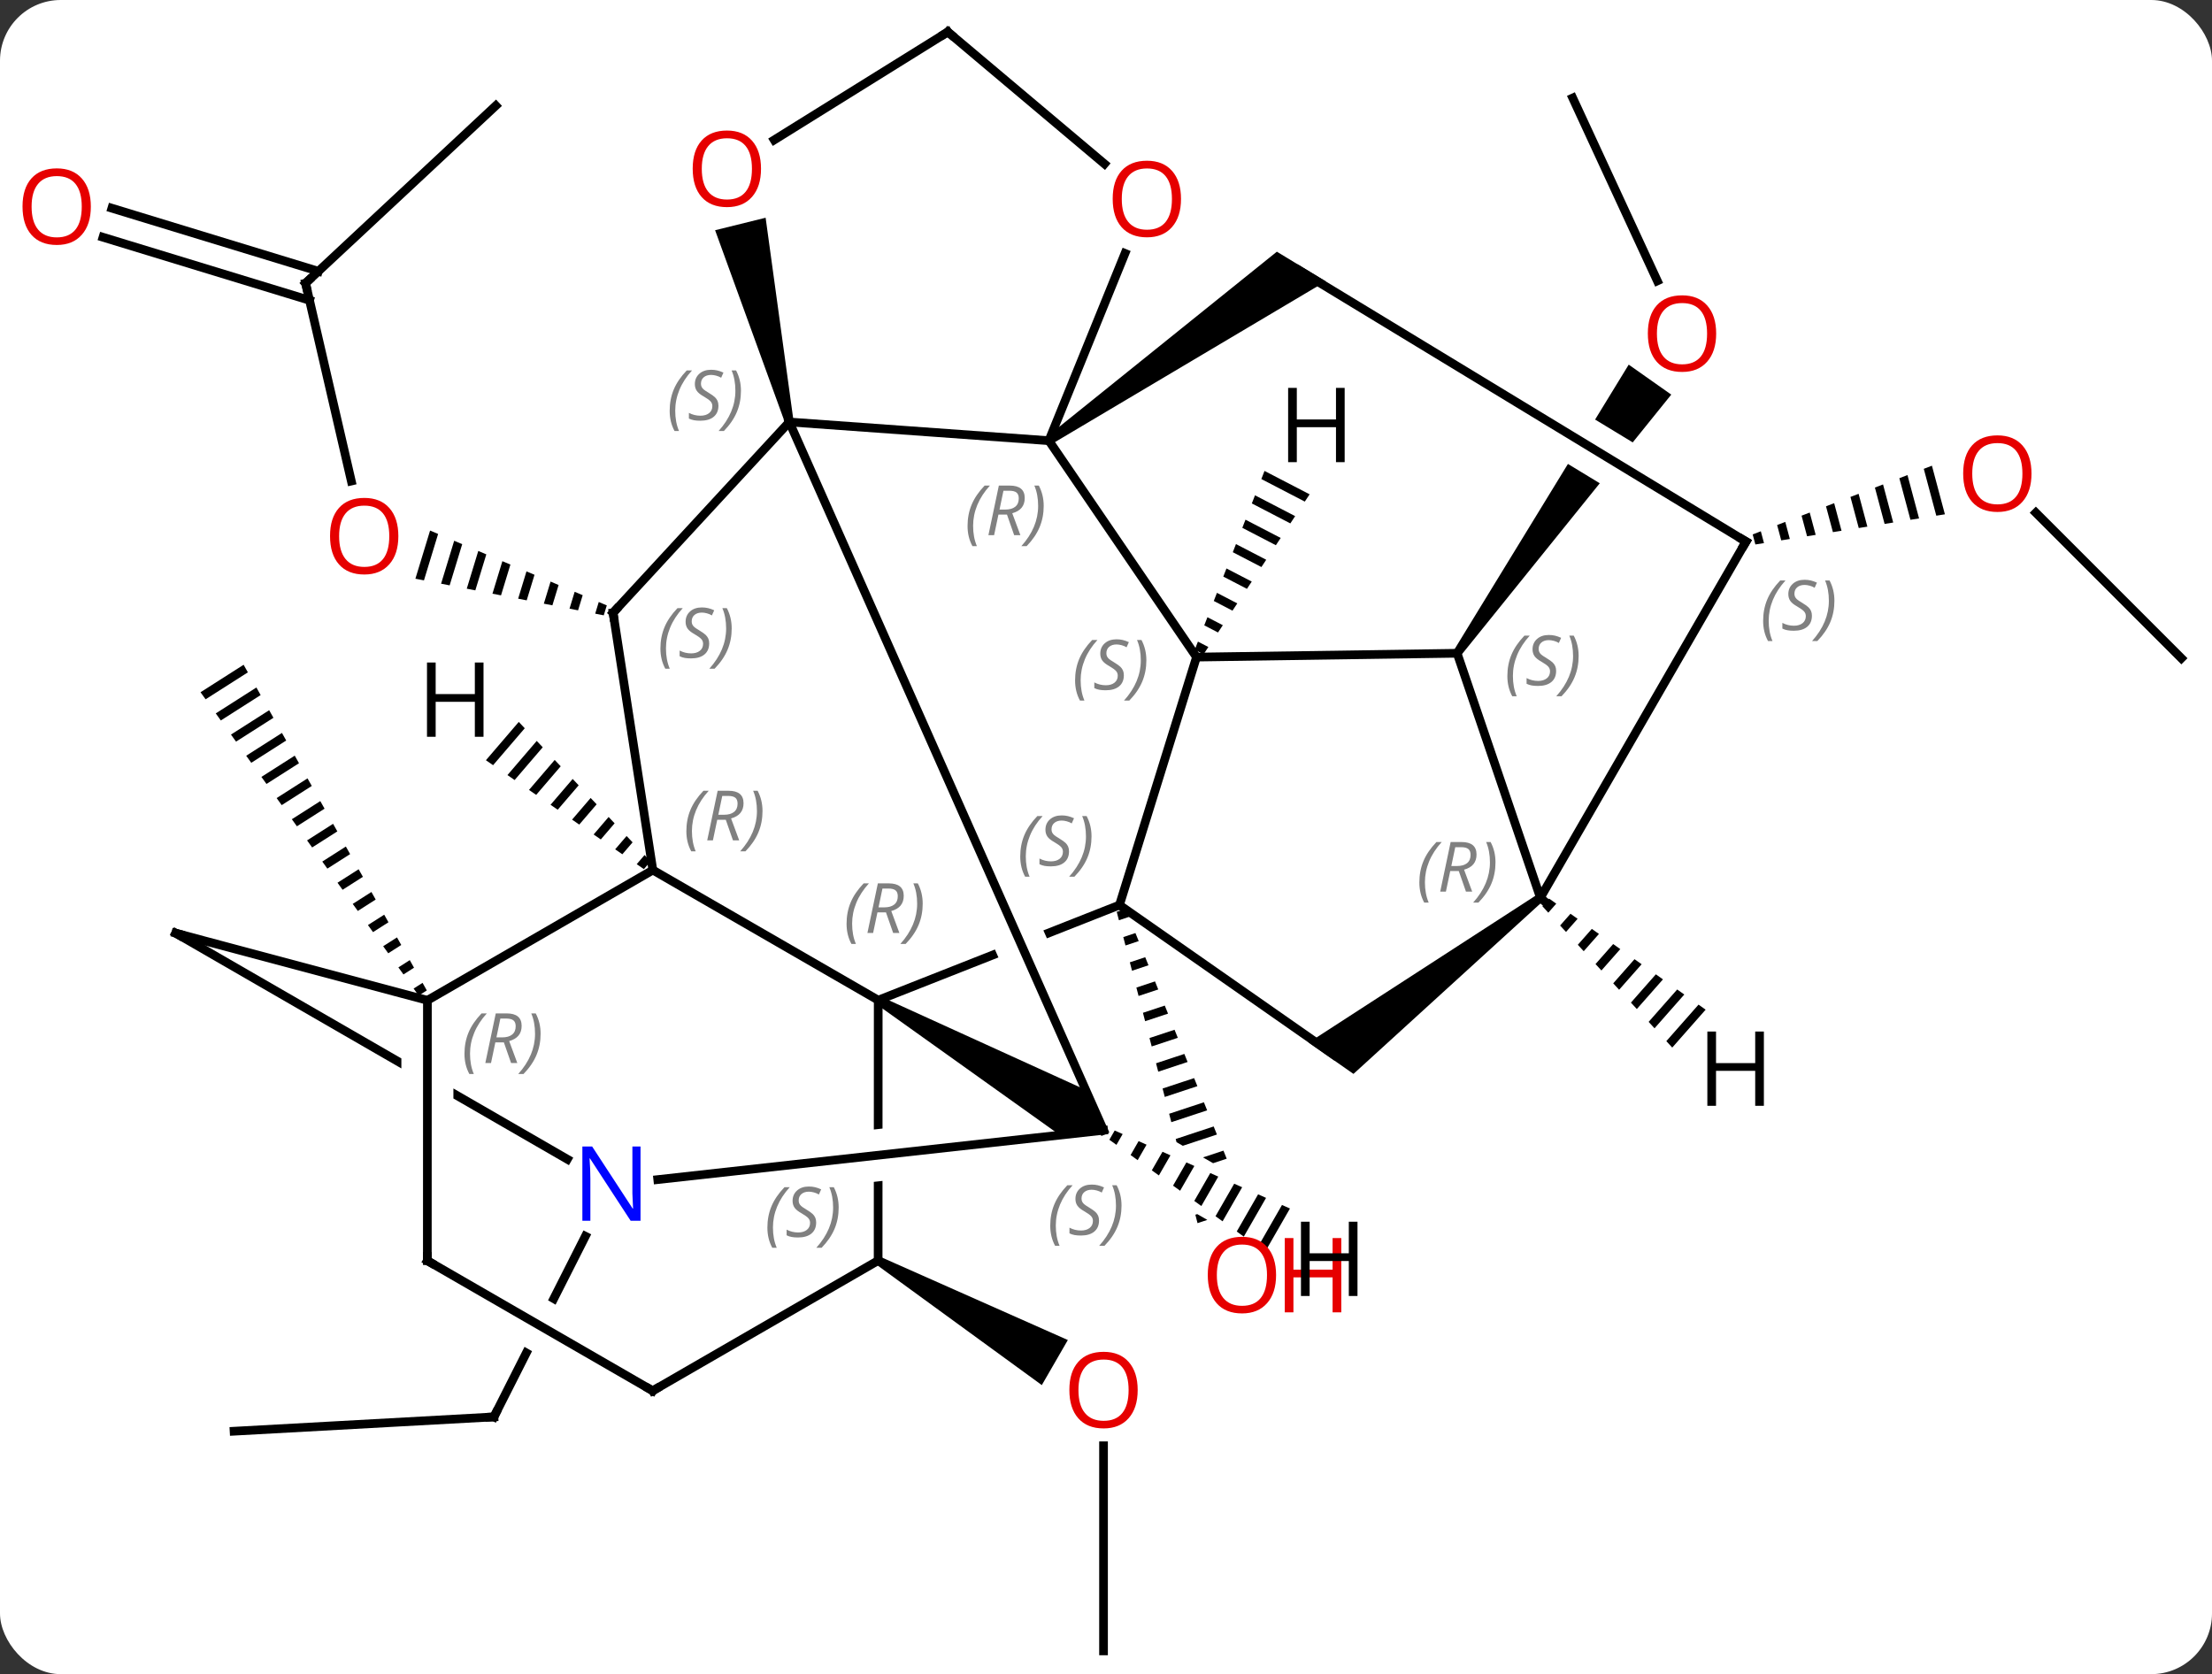<svg width="255" viewBox="0 0 255 193" style="fill-opacity:1; color-rendering:auto; color-interpolation:auto; text-rendering:auto; stroke:black; stroke-linecap:square; stroke-miterlimit:10; shape-rendering:auto; stroke-opacity:1; fill:black; stroke-dasharray:none; font-weight:normal; stroke-width:1; font-family:'Open Sans'; font-style:normal; stroke-linejoin:miter; font-size:12; stroke-dashoffset:0; image-rendering:auto;" height="193" class="cas-substance-image" xmlns:xlink="http://www.w3.org/1999/xlink" xmlns="http://www.w3.org/2000/svg"><rect x="0" y="0" width="255" height="193" fill="#333333" stroke="none"/><svg class="cas-substance-single-component"><rect y="0" x="0" width="255" stroke="none" ry="7" rx="7" height="193" fill="white" class="cas-substance-group"/><svg y="0" x="0" width="255" viewBox="0 0 255 193" style="fill:black;" height="193" class="cas-substance-single-component-image"><svg><g><clipPath id="clipPath_0cc786035ec44920ac1d72420c2583e61" clipPathUnits="userSpaceOnUse"><path d="M17.865 -2.498 L-20.116 10.052 L-3.645 59.9 L23.105 51.06 L23.105 51.06 L-6.522 34.036 L-3.533 28.834 L28.98 47.516 L27.843 49.495 L27.843 49.495 L34.336 47.35 L17.865 -2.498 Z"/></clipPath><clipPath id="clipPath_0cc786035ec44920ac1d72420c2583e62" clipPathUnits="userSpaceOnUse"><path d="M-81.484 43.863 L-49.009 62.613 L-52.01 67.809 L-84.485 49.059 L-81.484 43.863 ZM-74.663 27.199 L-91.598 60.66 L-55.909 78.722 L-38.974 45.261 L-74.663 27.199 Z"/></clipPath><clipPath id="clipPath_0cc786035ec44920ac1d72420c2583e63" clipPathUnits="userSpaceOnUse"><path d="M50.714 -73.06 L39.908 -57.726 L74.178 -36.918 L74.178 -36.918 L83.41 -50.017 L50.714 -73.06 ZM36.444 -52.811 L20.471 -30.146 L53.167 -7.103 L70.714 -32.002 L36.444 -52.811 Z"/></clipPath><clipPath id="clipPath_0cc786035ec44920ac1d72420c2583e64" clipPathUnits="userSpaceOnUse"><path d="M-3.796 -12.643 L-16.635 -7.582 L-16.635 -7.582 L-0.397 29.013 L-0.397 29.013 L10.876 24.569 L-3.796 -12.643 ZM-22.222 -5.379 L-38.584 1.073 L-23.912 38.285 L-5.984 31.216 L-5.984 31.216 L-22.222 -5.379 Z"/></clipPath><clipPath id="clipPath_0cc786035ec44920ac1d72420c2583e65" clipPathUnits="userSpaceOnUse"><path d="M-47.758 14.547 L-47.764 35.369 L-47.764 35.369 L-7.763 30.947 L-7.763 30.947 L-7.758 14.559 L-47.758 14.547 ZM-7.765 36.983 L-47.766 41.406 L-47.766 41.406 L-47.769 52.065 L-7.769 52.077 L-7.765 36.983 Z"/></clipPath><clipPath id="clipPath_0cc786035ec44920ac1d72420c2583e66" clipPathUnits="userSpaceOnUse"><path d="M-82.737 48.685 L-82.737 48.685 L-82.737 48.685 ZM-101.993 -8.618 L-121.991 26.024 L-82.737 48.685 L-82.727 14.57 L-76.727 14.572 L-76.738 52.087 L-76.844 52.087 L-76.844 52.087 L-65.263 58.772 L-45.265 24.13 L-101.993 -8.618 Z"/></clipPath><g transform="translate(129,97)" style="text-rendering:geometricPrecision; color-rendering:optimizeQuality; color-interpolation:linearRGB; stroke-linecap:butt; image-rendering:optimizeQuality;"><path style="stroke:none; clip-path:url(#clipPath_0cc786035ec44920ac1d72420c2583e61);" d="M0.767 7.777 L-0.262 8.117 L-0.262 8.117 L-0.011 9.087 L-0.011 9.087 L1.143 8.706 L1.143 8.706 L0.767 7.777 ZM1.894 10.565 L0.493 11.027 L0.493 11.027 L0.745 11.997 L0.745 11.997 L2.27 11.493 L2.27 11.493 L1.894 10.565 ZM3.022 13.352 L1.248 13.937 L1.248 13.937 L1.5 14.907 L1.5 14.907 L3.397 14.281 L3.397 14.281 L3.022 13.352 ZM4.149 16.139 L2.003 16.848 L2.003 16.848 L2.255 17.817 L2.255 17.817 L4.524 17.068 L4.524 17.068 L4.149 16.139 ZM5.276 18.926 L2.759 19.758 L2.759 19.758 L3.01 20.727 L3.01 20.727 L5.652 19.855 L5.652 19.855 L5.276 18.926 ZM6.403 21.713 L3.514 22.668 L3.514 22.668 L3.766 23.637 L3.766 23.637 L6.779 22.642 L6.779 22.642 L6.403 21.713 ZM7.531 24.5 L4.269 25.578 L4.269 25.578 L4.521 26.548 L4.521 26.548 L7.906 25.429 L7.906 25.429 L7.531 24.5 ZM8.658 27.287 L5.024 28.488 L5.024 28.488 L5.276 29.458 L5.276 29.458 L9.034 28.216 L9.034 28.216 L8.658 27.287 ZM9.785 30.074 L5.78 31.398 L5.78 31.398 L6.031 32.368 L6.031 32.368 L10.161 31.003 L10.161 31.003 L9.785 30.074 ZM10.912 32.861 L6.535 34.308 L6.535 34.308 L6.787 35.278 L6.787 35.278 L11.288 33.791 L11.288 33.791 L10.912 32.861 ZM12.04 35.649 L7.29 37.218 L7.29 37.218 L7.542 38.188 L7.542 38.188 L12.415 36.578 L12.415 36.578 L12.04 35.649 ZM13.167 38.436 L8.045 40.128 L8.045 40.128 L8.297 41.098 L8.297 41.098 L13.543 39.365 L13.543 39.365 L13.167 38.436 ZM14.294 41.223 L8.801 43.038 L8.801 43.038 L9.052 44.008 L9.052 44.008 L14.67 42.152 L14.67 42.152 L14.294 41.223 Z"/><line y2="93.321" y1="69.673" x2="-1.785" x1="-1.785" style="fill:none;"/><path style="stroke:none;" d="M-28.018 48.754 L-27.518 47.888 L-5.899 57.482 L-8.899 62.678 Z"/><line y2="67.995" y1="66.345" x2="-102.015" x1="-72.06" style="fill:none;"/><line y2="45.517" y1="66.345" x2="-61.519" x1="-72.06" style="fill:none; clip-path:url(#clipPath_0cc786035ec44920ac1d72420c2583e62);"/><line y2="-64.35" y1="-41.546" x2="-93.774" x1="-88.501" style="fill:none;"/><path style="stroke:none;" d="M-79.42 -35.836 L-81.113 -30.285 L-80.126 -30.093 L-80.126 -30.093 L-78.494 -35.444 L-79.42 -35.836 ZM-76.642 -34.66 L-78.152 -29.709 L-78.152 -29.709 L-77.165 -29.518 L-77.165 -29.518 L-75.716 -34.267 L-76.642 -34.66 ZM-73.864 -33.483 L-75.191 -29.134 L-75.191 -29.134 L-74.204 -28.942 L-74.204 -28.942 L-72.938 -33.091 L-72.938 -33.091 L-73.864 -33.483 ZM-71.086 -32.306 L-72.229 -28.558 L-71.242 -28.366 L-71.242 -28.366 L-70.16 -31.914 L-71.086 -32.306 ZM-68.308 -31.13 L-69.268 -27.982 L-68.281 -27.791 L-67.382 -30.738 L-67.382 -30.738 L-68.308 -31.13 ZM-65.53 -29.953 L-66.307 -27.407 L-65.32 -27.215 L-64.604 -29.561 L-65.53 -29.953 ZM-62.752 -28.777 L-63.346 -26.831 L-62.359 -26.639 L-62.359 -26.639 L-61.827 -28.385 L-61.827 -28.385 L-62.752 -28.777 ZM-59.975 -27.601 L-60.385 -26.255 L-59.398 -26.063 L-59.398 -26.063 L-59.049 -27.208 L-59.049 -27.208 L-59.975 -27.601 Z"/><line y2="-84.819" y1="-64.35" x2="-71.841" x1="-93.774" style="fill:none;"/><line y2="-72.998" y1="-65.729" x2="-116.105" x1="-92.297" style="fill:none;"/><line y2="-69.65" y1="-62.381" x2="-117.127" x1="-93.319" style="fill:none;"/><path style="stroke:none;" d="M-100.916 -20.363 L-105.883 -17.196 L-105.883 -17.196 L-105.298 -16.383 L-100.425 -19.49 L-100.916 -20.363 ZM-99.443 -17.744 L-104.128 -14.756 L-103.543 -13.943 L-98.952 -16.87 L-99.443 -17.744 ZM-97.97 -15.124 L-102.374 -12.316 L-101.789 -11.503 L-101.789 -11.503 L-97.478 -14.251 L-97.97 -15.124 ZM-96.496 -12.505 L-100.619 -9.876 L-100.034 -9.063 L-96.005 -11.632 L-96.496 -12.505 ZM-95.023 -9.886 L-98.865 -7.436 L-98.28 -6.623 L-94.532 -9.013 L-95.023 -9.886 ZM-93.549 -7.267 L-97.11 -4.996 L-96.525 -4.183 L-93.058 -6.394 L-93.549 -7.267 ZM-92.076 -4.647 L-95.356 -2.556 L-94.771 -1.743 L-94.771 -1.743 L-91.585 -3.774 L-92.076 -4.647 ZM-90.602 -2.028 L-93.601 -0.116 L-93.016 0.697 L-90.111 -1.155 L-90.602 -2.028 ZM-89.129 0.591 L-91.846 2.324 L-91.262 3.137 L-88.638 1.464 L-89.129 0.591 ZM-87.656 3.21 L-90.092 4.764 L-90.092 4.764 L-89.507 5.577 L-87.164 4.083 L-87.656 3.21 ZM-86.182 5.83 L-88.337 7.204 L-88.337 7.204 L-87.752 8.017 L-87.752 8.017 L-85.691 6.703 L-86.182 5.83 ZM-84.709 8.449 L-86.583 9.644 L-85.998 10.457 L-84.218 9.322 L-84.709 8.449 ZM-83.235 11.068 L-84.828 12.084 L-84.243 12.897 L-82.744 11.941 L-83.235 11.068 ZM-81.762 13.687 L-83.074 14.524 L-82.489 15.337 L-81.271 14.56 L-81.762 13.687 ZM-80.288 16.306 L-81.319 16.964 L-80.734 17.777 L-79.797 17.18 L-80.288 16.306 Z"/><line y2="-85.701" y1="-64.621" x2="52.305" x1="62.058" style="fill:none;"/><path style="clip-path:url(#clipPath_0cc786035ec44920ac1d72420c2583e63); stroke:none;" d="M39.388 -21.402 L38.57 -21.978 L58.759 -54.964 L63.663 -51.508 Z"/><line y2="-21.117" y1="-37.889" x2="122.466" x1="105.694" style="fill:none;"/><path style="stroke:none;" d="M93.713 -43.312 L92.774 -42.952 L92.774 -42.952 L94.216 -37.55 L94.216 -37.55 L95.209 -37.708 L95.209 -37.708 L93.713 -43.312 ZM90.896 -42.232 L89.957 -41.872 L89.957 -41.872 L91.237 -37.076 L91.237 -37.076 L92.23 -37.234 L90.896 -42.232 ZM88.078 -41.152 L87.139 -40.792 L87.139 -40.792 L88.257 -36.602 L88.257 -36.602 L89.25 -36.76 L89.25 -36.76 L88.078 -41.152 ZM85.26 -40.072 L84.321 -39.712 L85.278 -36.128 L86.271 -36.286 L85.26 -40.072 ZM82.443 -38.992 L81.503 -38.632 L82.298 -35.654 L82.298 -35.654 L83.291 -35.812 L83.291 -35.812 L82.443 -38.992 ZM79.625 -37.912 L78.686 -37.552 L79.319 -35.18 L79.319 -35.18 L80.312 -35.338 L80.312 -35.338 L79.625 -37.912 ZM76.807 -36.832 L75.868 -36.472 L76.339 -34.706 L76.339 -34.706 L77.333 -34.864 L76.807 -36.832 ZM73.99 -35.752 L73.05 -35.392 L73.36 -34.232 L74.353 -34.39 L74.353 -34.39 L73.99 -35.752 Z"/><path style="stroke:none;" d="M-28.009 18.736 L-27.509 17.87 L-3.842 28.646 L-1.776 33.303 L-6.812 33.86 Z"/><line y2="7.338" y1="18.303" x2="0.051" x1="-27.759" style="fill:none; clip-path:url(#clipPath_0cc786035ec44920ac1d72420c2583e64);"/><line y2="3.303" y1="18.303" x2="-53.739" x1="-27.759" style="fill:none;"/><line y2="48.321" y1="18.303" x2="-27.768" x1="-27.759" style="fill:none; clip-path:url(#clipPath_0cc786035ec44920ac1d72420c2583e65);"/><line y2="-48.351" y1="33.303" x2="-38.007" x1="-1.776" style="fill:none;"/><line y2="38.986" y1="33.303" x2="-53.173" x1="-1.776" style="fill:none;"/><line y2="-21.249" y1="7.338" x2="8.934" x1="0.051" style="fill:none;"/><line y2="24.588" y1="7.338" x2="24.732" x1="0.051" style="fill:none;"/><line y2="-26.361" y1="3.303" x2="-58.323" x1="-53.739" style="fill:none;"/><line y2="18.321" y1="3.303" x2="-79.728" x1="-53.739" style="fill:none;"/><line y2="63.336" y1="48.321" x2="-53.757" x1="-27.768" style="fill:none;"/><line y2="-26.361" y1="-48.351" x2="-58.323" x1="-38.007" style="fill:none;"/><line y2="-46.197" y1="-48.351" x2="-8.085" x1="-38.007" style="fill:none;"/><path style="stroke:none;" d="M-37.522 -48.471 L-38.492 -48.231 L-46.563 -70.459 L-40.739 -71.899 Z"/><line y2="10.578" y1="36.641" x2="-108.744" x1="-63.596" style="fill:none; clip-path:url(#clipPath_0cc786035ec44920ac1d72420c2583e66);"/><line y2="-46.197" y1="-21.249" x2="-8.085" x1="8.934" style="fill:none;"/><line y2="-21.69" y1="-21.249" x2="38.979" x1="8.934" style="fill:none;"/><path style="stroke:none;" d="M48.274 6.088 L48.878 6.884 L27.029 26.803 L21.862 23.192 Z"/><line y2="10.578" y1="18.321" x2="-108.744" x1="-79.728" style="fill:none;"/><line y2="48.336" y1="18.321" x2="-79.737" x1="-79.728" style="fill:none;"/><line y2="48.336" y1="63.336" x2="-79.737" x1="-53.757" style="fill:none;"/><path style="stroke:none;" d="M-7.803 -45.784 L-8.367 -46.61 L18.196 -67.985 L23.831 -64.564 Z"/><line y2="-67.788" y1="-46.197" x2="0.689" x1="-8.085" style="fill:none;"/><line y2="-93.321" y1="-80.866" x2="-19.734" x1="-39.752" style="fill:none;"/><line y2="6.486" y1="-21.69" x2="48.576" x1="38.979" style="fill:none;"/><line y2="-34.563" y1="6.486" x2="72.276" x1="48.576" style="fill:none;"/><line y2="-34.563" y1="-65.847" x2="72.276" x1="20.754" style="fill:none;"/><line y2="-93.321" y1="-78.108" x2="-19.734" x1="-1.676" style="fill:none;"/><path style="stroke:none;" d="M-0.498 33.328 L-1.111 34.395 L-1.111 34.395 L-0.295 34.983 L-0.295 34.983 L0.421 33.736 L0.421 33.736 L-0.498 33.328 ZM2.257 34.554 L1.336 36.158 L1.336 36.158 L2.151 36.746 L2.151 36.746 L3.176 34.963 L3.176 34.963 L2.257 34.554 ZM5.013 35.78 L3.783 37.921 L3.783 37.921 L4.598 38.508 L4.598 38.508 L5.931 36.189 L5.931 36.189 L5.013 35.78 ZM7.768 37.007 L6.23 39.684 L7.045 40.271 L8.687 37.416 L8.687 37.416 L7.768 37.007 ZM10.523 38.233 L8.677 41.447 L9.492 42.034 L11.442 38.642 L11.442 38.642 L10.523 38.233 ZM13.279 39.46 L11.124 43.21 L11.124 43.21 L11.94 43.797 L11.94 43.797 L14.197 39.868 L14.197 39.868 L13.279 39.46 ZM16.034 40.686 L13.571 44.973 L13.571 44.973 L14.386 45.56 L14.386 45.56 L16.952 41.095 L16.034 40.686 ZM18.789 41.913 L16.018 46.736 L16.018 46.736 L16.833 47.323 L16.833 47.323 L19.708 42.321 L18.789 41.913 Z"/><path style="stroke:none;" d="M-69.197 -13.775 L-72.984 -9.358 L-72.156 -8.787 L-68.506 -13.045 L-69.197 -13.775 ZM-67.125 -11.584 L-70.501 -7.646 L-69.673 -7.075 L-69.673 -7.075 L-66.434 -10.853 L-66.434 -10.853 L-67.125 -11.584 ZM-65.053 -9.392 L-68.017 -5.934 L-67.189 -5.364 L-64.362 -8.661 L-65.053 -9.392 ZM-62.981 -7.199 L-65.534 -4.222 L-64.706 -3.652 L-62.291 -6.469 L-62.981 -7.199 ZM-60.91 -5.008 L-63.05 -2.511 L-62.222 -1.94 L-62.222 -1.94 L-60.219 -4.277 L-60.91 -5.008 ZM-58.838 -2.816 L-60.566 -0.799 L-59.739 -0.228 L-58.147 -2.085 L-58.838 -2.816 ZM-56.766 -0.624 L-58.083 0.913 L-57.255 1.483 L-56.075 0.107 L-56.075 0.107 L-56.766 -0.624 ZM-54.694 1.569 L-55.599 2.624 L-54.772 3.195 L-54.004 2.299 L-54.694 1.569 Z"/><path style="stroke:none;" d="M16.773 -42.711 L16.408 -41.774 L16.408 -41.774 L21.418 -39.175 L21.418 -39.175 L21.974 -40.013 L16.773 -42.711 ZM15.677 -39.9 L15.311 -38.963 L15.311 -38.963 L19.75 -36.66 L20.306 -37.498 L20.306 -37.498 L15.677 -39.9 ZM14.58 -37.089 L14.214 -36.152 L18.083 -34.145 L18.083 -34.145 L18.639 -34.983 L18.639 -34.983 L14.58 -37.089 ZM13.483 -34.278 L13.118 -33.341 L13.118 -33.341 L16.415 -31.63 L16.415 -31.63 L16.971 -32.469 L16.971 -32.469 L13.483 -34.278 ZM12.387 -31.467 L12.021 -30.53 L12.021 -30.53 L14.747 -29.116 L14.747 -29.116 L15.303 -29.954 L15.303 -29.954 L12.387 -31.467 ZM11.29 -28.656 L10.925 -27.719 L10.925 -27.719 L13.08 -26.601 L13.08 -26.601 L13.636 -27.439 L13.636 -27.439 L11.29 -28.656 ZM10.193 -25.845 L9.828 -24.908 L11.412 -24.086 L11.412 -24.086 L11.968 -24.924 L11.968 -24.924 L10.193 -25.845 ZM9.097 -23.034 L8.731 -22.097 L8.731 -22.097 L9.744 -21.571 L9.744 -21.571 L10.3 -22.41 L10.3 -22.41 L9.097 -23.034 Z"/><path style="stroke:none;" d="M49.587 6.594 L48.81 7.475 L49.49 8.216 L50.407 7.176 L49.587 6.594 ZM52.047 8.34 L50.85 9.697 L51.531 10.437 L51.531 10.437 L52.867 8.922 L52.047 8.34 ZM54.507 10.086 L52.891 11.918 L53.572 12.659 L55.327 10.668 L54.507 10.086 ZM56.967 11.832 L54.932 14.14 L55.612 14.881 L57.787 12.414 L56.967 11.832 ZM59.427 13.578 L56.973 16.362 L57.653 17.102 L57.653 17.102 L60.247 14.159 L59.427 13.578 ZM61.887 15.323 L59.014 18.583 L59.014 18.583 L59.694 19.324 L59.694 19.324 L62.707 15.905 L61.887 15.323 ZM64.347 17.07 L61.055 20.805 L61.055 20.805 L61.735 21.545 L65.167 17.651 L65.167 17.651 L64.347 17.07 ZM66.807 18.816 L63.095 23.026 L63.776 23.767 L67.627 19.398 L66.807 18.816 Z"/></g><g transform="translate(129,97)" style="fill:rgb(230,0,0); text-rendering:geometricPrecision; color-rendering:optimizeQuality; image-rendering:optimizeQuality; font-family:'Open Sans'; stroke:rgb(230,0,0); color-interpolation:linearRGB;"><path style="stroke:none;" d="M18.107 49.994 Q18.107 52.056 17.067 53.236 Q16.028 54.416 14.185 54.416 Q12.294 54.416 11.263 53.252 Q10.232 52.087 10.232 49.978 Q10.232 47.884 11.263 46.736 Q12.294 45.587 14.185 45.587 Q16.044 45.587 17.075 46.759 Q18.107 47.931 18.107 49.994 ZM11.278 49.994 Q11.278 51.728 12.021 52.634 Q12.763 53.541 14.185 53.541 Q15.607 53.541 16.333 52.642 Q17.06 51.744 17.06 49.994 Q17.06 48.259 16.333 47.369 Q15.607 46.478 14.185 46.478 Q12.763 46.478 12.021 47.377 Q11.278 48.275 11.278 49.994 Z"/><path style="stroke:none;" d="M25.622 54.291 L24.622 54.291 L24.622 50.259 L20.107 50.259 L20.107 54.291 L19.107 54.291 L19.107 45.728 L20.107 45.728 L20.107 49.369 L24.622 49.369 L24.622 45.728 L25.622 45.728 L25.622 54.291 Z"/><path style="stroke:none;" d="M2.152 63.251 Q2.152 65.313 1.113 66.493 Q0.074 67.673 -1.769 67.673 Q-3.66 67.673 -4.691 66.508 Q-5.723 65.344 -5.723 63.235 Q-5.723 61.141 -4.691 59.993 Q-3.66 58.844 -1.769 58.844 Q0.09 58.844 1.121 60.016 Q2.152 61.188 2.152 63.251 ZM-4.676 63.251 Q-4.676 64.985 -3.933 65.891 Q-3.191 66.798 -1.769 66.798 Q-0.347 66.798 0.379 65.899 Q1.106 65.001 1.106 63.251 Q1.106 61.516 0.379 60.626 Q-0.347 59.735 -1.769 59.735 Q-3.191 59.735 -3.933 60.633 Q-4.676 61.532 -4.676 63.251 Z"/></g><g transform="translate(129,97)" style="stroke-linecap:butt; text-rendering:geometricPrecision; color-rendering:optimizeQuality; image-rendering:optimizeQuality; font-family:'Open Sans'; color-interpolation:linearRGB; stroke-miterlimit:5;"><path style="fill:none;" d="M-72.559 66.373 L-72.06 66.345 L-71.834 65.899"/><path style="fill:rgb(230,0,0); stroke:none;" d="M-83.078 -35.191 Q-83.078 -33.129 -84.117 -31.949 Q-85.156 -30.769 -86.999 -30.769 Q-88.89 -30.769 -89.921 -31.933 Q-90.953 -33.098 -90.953 -35.207 Q-90.953 -37.301 -89.921 -38.449 Q-88.89 -39.598 -86.999 -39.598 Q-85.14 -39.598 -84.109 -38.426 Q-83.078 -37.254 -83.078 -35.191 ZM-89.906 -35.191 Q-89.906 -33.457 -89.163 -32.551 Q-88.421 -31.644 -86.999 -31.644 Q-85.578 -31.644 -84.851 -32.543 Q-84.124 -33.441 -84.124 -35.191 Q-84.124 -36.926 -84.851 -37.816 Q-85.578 -38.707 -86.999 -38.707 Q-88.421 -38.707 -89.163 -37.809 Q-89.906 -36.91 -89.906 -35.191 Z"/><path style="fill:none;" d="M-93.661 -63.863 L-93.774 -64.35 L-93.409 -64.691"/><path style="fill:rgb(230,0,0); stroke:none;" d="M-118.528 -73.18 Q-118.528 -71.118 -119.568 -69.938 Q-120.607 -68.758 -122.45 -68.758 Q-124.341 -68.758 -125.372 -69.922 Q-126.403 -71.087 -126.403 -73.196 Q-126.403 -75.29 -125.372 -76.438 Q-124.341 -77.587 -122.45 -77.587 Q-120.591 -77.587 -119.56 -76.415 Q-118.528 -75.243 -118.528 -73.18 ZM-125.357 -73.18 Q-125.357 -71.446 -124.614 -70.54 Q-123.872 -69.633 -122.45 -69.633 Q-121.028 -69.633 -120.302 -70.532 Q-119.575 -71.43 -119.575 -73.18 Q-119.575 -74.915 -120.302 -75.805 Q-121.028 -76.696 -122.45 -76.696 Q-123.872 -76.696 -124.614 -75.797 Q-125.357 -74.899 -125.357 -73.18 Z"/><path style="fill:rgb(230,0,0); stroke:none;" d="M68.84 -58.543 Q68.84 -56.481 67.8 -55.301 Q66.761 -54.121 64.918 -54.121 Q63.027 -54.121 61.996 -55.285 Q60.965 -56.45 60.965 -58.559 Q60.965 -60.653 61.996 -61.801 Q63.027 -62.95 64.918 -62.95 Q66.777 -62.95 67.808 -61.778 Q68.84 -60.606 68.84 -58.543 ZM62.011 -58.543 Q62.011 -56.809 62.754 -55.903 Q63.496 -54.996 64.918 -54.996 Q66.34 -54.996 67.066 -55.895 Q67.793 -56.793 67.793 -58.543 Q67.793 -60.278 67.066 -61.168 Q66.34 -62.059 64.918 -62.059 Q63.496 -62.059 62.754 -61.16 Q62.011 -60.262 62.011 -58.543 Z"/><path style="fill:rgb(230,0,0); stroke:none;" d="M105.191 -42.4 Q105.191 -40.338 104.151 -39.158 Q103.112 -37.978 101.269 -37.978 Q99.378 -37.978 98.347 -39.142 Q97.316 -40.307 97.316 -42.416 Q97.316 -44.51 98.347 -45.658 Q99.378 -46.807 101.269 -46.807 Q103.128 -46.807 104.159 -45.635 Q105.191 -44.463 105.191 -42.4 ZM98.362 -42.4 Q98.362 -40.666 99.105 -39.76 Q99.847 -38.853 101.269 -38.853 Q102.691 -38.853 103.417 -39.752 Q104.144 -40.65 104.144 -42.4 Q104.144 -44.135 103.417 -45.025 Q102.691 -45.916 101.269 -45.916 Q99.847 -45.916 99.105 -45.017 Q98.362 -44.119 98.362 -42.4 Z"/></g><g transform="translate(129,97)" style="stroke-linecap:butt; font-size:8.4px; fill:gray; text-rendering:geometricPrecision; image-rendering:optimizeQuality; color-rendering:optimizeQuality; font-family:'Open Sans'; font-style:italic; stroke:gray; color-interpolation:linearRGB; stroke-miterlimit:5;"><path style="stroke:none;" d="M-31.408 9.494 Q-31.408 8.166 -30.939 7.041 Q-30.471 5.916 -29.439 4.838 L-28.83 4.838 Q-29.799 5.901 -30.283 7.073 Q-30.767 8.244 -30.767 9.479 Q-30.767 10.807 -30.33 11.823 L-30.846 11.823 Q-31.408 10.791 -31.408 9.494 ZM-27.848 8.182 L-28.348 10.557 L-29.004 10.557 L-27.801 4.838 L-26.551 4.838 Q-24.817 4.838 -24.817 6.276 Q-24.817 7.635 -26.254 8.026 L-25.317 10.557 L-26.035 10.557 L-26.864 8.182 L-27.848 8.182 ZM-27.27 5.432 Q-27.66 7.354 -27.723 7.604 L-27.067 7.604 Q-26.317 7.604 -25.91 7.276 Q-25.504 6.948 -25.504 6.323 Q-25.504 5.854 -25.762 5.643 Q-26.02 5.432 -26.614 5.432 L-27.27 5.432 ZM-22.631 7.182 Q-22.631 8.51 -23.107 9.643 Q-23.584 10.776 -24.6 11.823 L-25.209 11.823 Q-23.271 9.666 -23.271 7.182 Q-23.271 5.854 -23.709 4.838 L-23.193 4.838 Q-22.631 5.901 -22.631 7.182 Z"/><path style="stroke:none;" d="M-7.927 44.295 Q-7.927 42.967 -7.458 41.842 Q-6.99 40.717 -5.958 39.639 L-5.349 39.639 Q-6.318 40.702 -6.802 41.873 Q-7.287 43.045 -7.287 44.28 Q-7.287 45.608 -6.849 46.623 L-7.365 46.623 Q-7.927 45.592 -7.927 44.295 ZM-2.305 43.702 Q-2.305 44.53 -2.852 44.983 Q-3.398 45.436 -4.398 45.436 Q-4.805 45.436 -5.117 45.381 Q-5.43 45.327 -5.711 45.186 L-5.711 44.53 Q-5.086 44.858 -4.383 44.858 Q-3.758 44.858 -3.383 44.561 Q-3.008 44.264 -3.008 43.748 Q-3.008 43.436 -3.211 43.209 Q-3.414 42.983 -3.977 42.655 Q-4.57 42.327 -4.797 41.998 Q-5.023 41.67 -5.023 41.217 Q-5.023 40.483 -4.508 40.022 Q-3.992 39.561 -3.148 39.561 Q-2.773 39.561 -2.438 39.639 Q-2.102 39.717 -1.726 39.889 L-1.992 40.483 Q-2.242 40.327 -2.562 40.241 Q-2.883 40.155 -3.148 40.155 Q-3.68 40.155 -4 40.428 Q-4.32 40.702 -4.32 41.17 Q-4.32 41.373 -4.25 41.522 Q-4.18 41.67 -4.039 41.803 Q-3.898 41.936 -3.477 42.186 Q-2.914 42.53 -2.711 42.725 Q-2.508 42.92 -2.406 43.155 Q-2.305 43.389 -2.305 43.702 ZM0.29 41.983 Q0.29 43.311 -0.187 44.444 Q-0.663 45.577 -1.679 46.623 L-2.288 46.623 Q-0.351 44.467 -0.351 41.983 Q-0.351 40.655 -0.788 39.639 L-0.273 39.639 Q0.29 40.702 0.29 41.983 Z"/><path style="stroke:none;" d="M-11.386 1.738 Q-11.386 0.409 -10.918 -0.716 Q-10.449 -1.841 -9.418 -2.919 L-8.808 -2.919 Q-9.777 -1.856 -10.261 -0.684 Q-10.746 0.487 -10.746 1.722 Q-10.746 3.05 -10.308 4.066 L-10.824 4.066 Q-11.386 3.034 -11.386 1.738 ZM-5.764 1.144 Q-5.764 1.972 -6.311 2.425 Q-6.857 2.878 -7.857 2.878 Q-8.264 2.878 -8.576 2.824 Q-8.889 2.769 -9.17 2.628 L-9.17 1.972 Q-8.545 2.3 -7.842 2.3 Q-7.217 2.3 -6.842 2.003 Q-6.467 1.706 -6.467 1.191 Q-6.467 0.878 -6.67 0.652 Q-6.873 0.425 -7.436 0.097 Q-8.029 -0.231 -8.256 -0.559 Q-8.482 -0.887 -8.482 -1.341 Q-8.482 -2.075 -7.967 -2.536 Q-7.451 -2.997 -6.607 -2.997 Q-6.232 -2.997 -5.897 -2.919 Q-5.561 -2.841 -5.186 -2.669 L-5.451 -2.075 Q-5.701 -2.231 -6.022 -2.317 Q-6.342 -2.403 -6.607 -2.403 Q-7.139 -2.403 -7.459 -2.13 Q-7.779 -1.856 -7.779 -1.387 Q-7.779 -1.184 -7.709 -1.036 Q-7.639 -0.887 -7.498 -0.755 Q-7.357 -0.622 -6.936 -0.372 Q-6.373 -0.028 -6.17 0.167 Q-5.967 0.362 -5.865 0.597 Q-5.764 0.831 -5.764 1.144 ZM-3.169 -0.575 Q-3.169 0.753 -3.646 1.886 Q-4.122 3.019 -5.138 4.066 L-5.747 4.066 Q-3.81 1.909 -3.81 -0.575 Q-3.81 -1.903 -4.247 -2.919 L-3.732 -2.919 Q-3.169 -1.856 -3.169 -0.575 Z"/><path style="stroke:none;" d="M-49.876 -1.181 Q-49.876 -2.51 -49.407 -3.635 Q-48.938 -4.76 -47.907 -5.838 L-47.298 -5.838 Q-48.266 -4.775 -48.751 -3.603 Q-49.235 -2.431 -49.235 -1.197 Q-49.235 0.131 -48.798 1.147 L-49.313 1.147 Q-49.876 0.115 -49.876 -1.181 ZM-46.316 -2.494 L-46.816 -0.119 L-47.472 -0.119 L-46.269 -5.838 L-45.019 -5.838 Q-43.284 -5.838 -43.284 -4.4 Q-43.284 -3.041 -44.722 -2.65 L-43.784 -0.119 L-44.503 -0.119 L-45.331 -2.494 L-46.316 -2.494 ZM-45.737 -5.244 Q-46.128 -3.322 -46.191 -3.072 L-45.534 -3.072 Q-44.784 -3.072 -44.378 -3.4 Q-43.972 -3.728 -43.972 -4.353 Q-43.972 -4.822 -44.23 -5.033 Q-44.487 -5.244 -45.081 -5.244 L-45.737 -5.244 ZM-41.098 -3.494 Q-41.098 -2.166 -41.575 -1.033 Q-42.052 0.1 -43.067 1.147 L-43.677 1.147 Q-41.739 -1.01 -41.739 -3.494 Q-41.739 -4.822 -42.177 -5.838 L-41.661 -5.838 Q-41.098 -4.775 -41.098 -3.494 Z"/><path style="stroke:none;" d="M-40.535 44.52 Q-40.535 43.192 -40.066 42.067 Q-39.597 40.942 -38.566 39.864 L-37.956 39.864 Q-38.925 40.927 -39.41 42.099 Q-39.894 43.27 -39.894 44.505 Q-39.894 45.833 -39.456 46.849 L-39.972 46.849 Q-40.535 45.817 -40.535 44.52 ZM-34.912 43.927 Q-34.912 44.755 -35.459 45.208 Q-36.006 45.661 -37.006 45.661 Q-37.412 45.661 -37.725 45.606 Q-38.037 45.552 -38.318 45.411 L-38.318 44.755 Q-37.693 45.083 -36.99 45.083 Q-36.365 45.083 -35.99 44.786 Q-35.615 44.489 -35.615 43.974 Q-35.615 43.661 -35.818 43.434 Q-36.021 43.208 -36.584 42.88 Q-37.178 42.552 -37.404 42.224 Q-37.631 41.895 -37.631 41.442 Q-37.631 40.708 -37.115 40.247 Q-36.6 39.786 -35.756 39.786 Q-35.381 39.786 -35.045 39.864 Q-34.709 39.942 -34.334 40.114 L-34.6 40.708 Q-34.85 40.552 -35.17 40.466 Q-35.49 40.38 -35.756 40.38 Q-36.287 40.38 -36.607 40.653 Q-36.928 40.927 -36.928 41.395 Q-36.928 41.599 -36.857 41.747 Q-36.787 41.895 -36.646 42.028 Q-36.506 42.161 -36.084 42.411 Q-35.521 42.755 -35.318 42.95 Q-35.115 43.145 -35.014 43.38 Q-34.912 43.614 -34.912 43.927 ZM-32.318 42.208 Q-32.318 43.536 -32.794 44.669 Q-33.271 45.802 -34.286 46.849 L-34.896 46.849 Q-32.958 44.692 -32.958 42.208 Q-32.958 40.88 -33.396 39.864 L-32.88 39.864 Q-32.318 40.927 -32.318 42.208 Z"/><path style="stroke:none;" d="M-51.8 -49.639 Q-51.8 -50.967 -51.332 -52.092 Q-50.863 -53.217 -49.832 -54.295 L-49.222 -54.295 Q-50.191 -53.233 -50.675 -52.061 Q-51.16 -50.889 -51.16 -49.654 Q-51.16 -48.326 -50.722 -47.311 L-51.238 -47.311 Q-51.8 -48.342 -51.8 -49.639 ZM-46.178 -50.233 Q-46.178 -49.404 -46.725 -48.951 Q-47.272 -48.498 -48.272 -48.498 Q-48.678 -48.498 -48.99 -48.553 Q-49.303 -48.608 -49.584 -48.748 L-49.584 -49.404 Q-48.959 -49.076 -48.256 -49.076 Q-47.631 -49.076 -47.256 -49.373 Q-46.881 -49.67 -46.881 -50.186 Q-46.881 -50.498 -47.084 -50.725 Q-47.287 -50.951 -47.85 -51.279 Q-48.443 -51.608 -48.67 -51.936 Q-48.897 -52.264 -48.897 -52.717 Q-48.897 -53.451 -48.381 -53.912 Q-47.865 -54.373 -47.022 -54.373 Q-46.647 -54.373 -46.311 -54.295 Q-45.975 -54.217 -45.6 -54.045 L-45.865 -53.451 Q-46.115 -53.608 -46.436 -53.693 Q-46.756 -53.779 -47.022 -53.779 Q-47.553 -53.779 -47.873 -53.506 Q-48.193 -53.233 -48.193 -52.764 Q-48.193 -52.561 -48.123 -52.412 Q-48.053 -52.264 -47.912 -52.131 Q-47.772 -51.998 -47.35 -51.748 Q-46.787 -51.404 -46.584 -51.209 Q-46.381 -51.014 -46.279 -50.779 Q-46.178 -50.545 -46.178 -50.233 ZM-43.583 -51.951 Q-43.583 -50.623 -44.06 -49.49 Q-44.536 -48.358 -45.552 -47.311 L-46.161 -47.311 Q-44.224 -49.467 -44.224 -51.951 Q-44.224 -53.279 -44.661 -54.295 L-44.146 -54.295 Q-43.583 -53.233 -43.583 -51.951 Z"/></g><g transform="translate(129,97)" style="stroke-linecap:butt; fill:rgb(0,5,255); text-rendering:geometricPrecision; color-rendering:optimizeQuality; image-rendering:optimizeQuality; font-family:'Open Sans'; stroke:rgb(0,5,255); color-interpolation:linearRGB; stroke-miterlimit:5;"><path style="stroke:none;" d="M-55.16 43.732 L-56.301 43.732 L-60.989 36.545 L-61.035 36.545 Q-60.942 37.81 -60.942 38.857 L-60.942 43.732 L-61.864 43.732 L-61.864 35.17 L-60.739 35.17 L-56.067 42.326 L-56.02 42.326 Q-56.02 42.17 -56.067 41.31 Q-56.114 40.451 -56.098 40.076 L-56.098 35.17 L-55.16 35.17 L-55.16 43.732 Z"/></g><g transform="translate(129,97)" style="stroke-linecap:butt; font-size:8.4px; fill:gray; text-rendering:geometricPrecision; image-rendering:optimizeQuality; color-rendering:optimizeQuality; font-family:'Open Sans'; font-style:italic; stroke:gray; color-interpolation:linearRGB; stroke-miterlimit:5;"><path style="stroke:none;" d="M-5.064 -18.564 Q-5.064 -19.892 -4.595 -21.017 Q-4.127 -22.142 -3.095 -23.221 L-2.486 -23.221 Q-3.455 -22.158 -3.939 -20.986 Q-4.423 -19.814 -4.423 -18.58 Q-4.423 -17.252 -3.986 -16.236 L-4.502 -16.236 Q-5.064 -17.267 -5.064 -18.564 ZM0.558 -19.158 Q0.558 -18.33 0.011 -17.877 Q-0.535 -17.424 -1.535 -17.424 Q-1.942 -17.424 -2.254 -17.479 Q-2.567 -17.533 -2.848 -17.674 L-2.848 -18.33 Q-2.223 -18.002 -1.52 -18.002 Q-0.895 -18.002 -0.52 -18.299 Q-0.145 -18.596 -0.145 -19.111 Q-0.145 -19.424 -0.348 -19.65 Q-0.551 -19.877 -1.113 -20.205 Q-1.707 -20.533 -1.934 -20.861 Q-2.16 -21.189 -2.16 -21.642 Q-2.16 -22.377 -1.645 -22.838 Q-1.129 -23.299 -0.285 -23.299 Q0.09 -23.299 0.426 -23.221 Q0.761 -23.142 1.137 -22.971 L0.871 -22.377 Q0.621 -22.533 0.301 -22.619 Q-0.02 -22.705 -0.285 -22.705 Q-0.817 -22.705 -1.137 -22.432 Q-1.457 -22.158 -1.457 -21.689 Q-1.457 -21.486 -1.387 -21.338 Q-1.317 -21.189 -1.176 -21.057 Q-1.035 -20.924 -0.614 -20.674 Q-0.051 -20.33 0.152 -20.135 Q0.355 -19.939 0.457 -19.705 Q0.558 -19.471 0.558 -19.158 ZM3.153 -20.877 Q3.153 -19.549 2.676 -18.416 Q2.2 -17.283 1.184 -16.236 L0.575 -16.236 Q2.512 -18.392 2.512 -20.877 Q2.512 -22.205 2.075 -23.221 L2.59 -23.221 Q3.153 -22.158 3.153 -20.877 Z"/><path style="fill:none; stroke:black;" d="M-58.247 -25.867 L-58.323 -26.361 L-57.984 -26.728"/><path style="stroke:none;" d="M-52.867 -22.238 Q-52.867 -23.567 -52.398 -24.692 Q-51.93 -25.817 -50.898 -26.895 L-50.289 -26.895 Q-51.258 -25.832 -51.742 -24.66 Q-52.227 -23.488 -52.227 -22.254 Q-52.227 -20.926 -51.789 -19.91 L-52.305 -19.91 Q-52.867 -20.942 -52.867 -22.238 ZM-47.245 -22.832 Q-47.245 -22.004 -47.791 -21.551 Q-48.338 -21.098 -49.338 -21.098 Q-49.745 -21.098 -50.057 -21.152 Q-50.37 -21.207 -50.651 -21.348 L-50.651 -22.004 Q-50.026 -21.676 -49.323 -21.676 Q-48.698 -21.676 -48.323 -21.973 Q-47.948 -22.27 -47.948 -22.785 Q-47.948 -23.098 -48.151 -23.324 Q-48.354 -23.551 -48.916 -23.879 Q-49.51 -24.207 -49.737 -24.535 Q-49.963 -24.863 -49.963 -25.317 Q-49.963 -26.051 -49.448 -26.512 Q-48.932 -26.973 -48.088 -26.973 Q-47.713 -26.973 -47.377 -26.895 Q-47.041 -26.817 -46.666 -26.645 L-46.932 -26.051 Q-47.182 -26.207 -47.502 -26.293 Q-47.823 -26.379 -48.088 -26.379 Q-48.62 -26.379 -48.94 -26.106 Q-49.26 -25.832 -49.26 -25.363 Q-49.26 -25.16 -49.19 -25.012 Q-49.12 -24.863 -48.979 -24.731 Q-48.838 -24.598 -48.416 -24.348 Q-47.854 -24.004 -47.651 -23.809 Q-47.448 -23.613 -47.346 -23.379 Q-47.245 -23.145 -47.245 -22.832 ZM-44.65 -24.551 Q-44.65 -23.223 -45.127 -22.09 Q-45.603 -20.957 -46.619 -19.91 L-47.228 -19.91 Q-45.291 -22.067 -45.291 -24.551 Q-45.291 -25.879 -45.728 -26.895 L-45.213 -26.895 Q-44.65 -25.832 -44.65 -24.551 Z"/><path style="stroke:none;" d="M-75.456 24.485 Q-75.456 23.157 -74.987 22.032 Q-74.519 20.907 -73.487 19.828 L-72.878 19.828 Q-73.847 20.891 -74.331 22.063 Q-74.816 23.235 -74.816 24.469 Q-74.816 25.797 -74.378 26.813 L-74.894 26.813 Q-75.456 25.782 -75.456 24.485 ZM-71.896 23.172 L-72.396 25.547 L-73.052 25.547 L-71.849 19.828 L-70.599 19.828 Q-68.865 19.828 -68.865 21.266 Q-68.865 22.625 -70.302 23.016 L-69.365 25.547 L-70.084 25.547 L-70.912 23.172 L-71.896 23.172 ZM-71.318 20.422 Q-71.709 22.344 -71.771 22.594 L-71.115 22.594 Q-70.365 22.594 -69.959 22.266 Q-69.552 21.938 -69.552 21.313 Q-69.552 20.844 -69.81 20.633 Q-70.068 20.422 -70.662 20.422 L-71.318 20.422 ZM-66.679 22.172 Q-66.679 23.5 -67.156 24.633 Q-67.632 25.766 -68.648 26.813 L-69.257 26.813 Q-67.32 24.657 -67.32 22.172 Q-67.32 20.844 -67.757 19.828 L-67.241 19.828 Q-66.679 20.891 -66.679 22.172 Z"/><path style="fill:none; stroke:black;" d="M-53.324 63.086 L-53.757 63.336 L-54.19 63.086"/><path style="stroke:none;" d="M-17.46 -36.365 Q-17.46 -37.693 -16.991 -38.818 Q-16.522 -39.943 -15.491 -41.021 L-14.882 -41.021 Q-15.85 -39.958 -16.335 -38.787 Q-16.819 -37.615 -16.819 -36.38 Q-16.819 -35.052 -16.382 -34.037 L-16.897 -34.037 Q-17.46 -35.068 -17.46 -36.365 ZM-13.9 -37.677 L-14.4 -35.302 L-15.056 -35.302 L-13.853 -41.021 L-12.603 -41.021 Q-10.868 -41.021 -10.868 -39.583 Q-10.868 -38.224 -12.306 -37.833 L-11.368 -35.302 L-12.087 -35.302 L-12.915 -37.677 L-13.9 -37.677 ZM-13.322 -40.427 Q-13.712 -38.505 -13.775 -38.255 L-13.118 -38.255 Q-12.368 -38.255 -11.962 -38.583 Q-11.556 -38.912 -11.556 -39.537 Q-11.556 -40.005 -11.814 -40.216 Q-12.072 -40.427 -12.665 -40.427 L-13.322 -40.427 ZM-8.682 -38.677 Q-8.682 -37.349 -9.159 -36.216 Q-9.636 -35.083 -10.651 -34.037 L-11.261 -34.037 Q-9.323 -36.193 -9.323 -38.677 Q-9.323 -40.005 -9.761 -41.021 L-9.245 -41.021 Q-8.682 -39.958 -8.682 -38.677 Z"/></g><g transform="translate(129,97)" style="stroke-linecap:butt; fill:rgb(230,0,0); text-rendering:geometricPrecision; color-rendering:optimizeQuality; image-rendering:optimizeQuality; font-family:'Open Sans'; stroke:rgb(230,0,0); color-interpolation:linearRGB; stroke-miterlimit:5;"><path style="stroke:none;" d="M-41.27 -77.542 Q-41.27 -75.48 -42.309 -74.3 Q-43.348 -73.12 -45.191 -73.12 Q-47.082 -73.12 -48.113 -74.284 Q-49.145 -75.449 -49.145 -77.558 Q-49.145 -79.652 -48.113 -80.8 Q-47.082 -81.949 -45.191 -81.949 Q-43.332 -81.949 -42.301 -80.777 Q-41.27 -79.605 -41.27 -77.542 ZM-48.098 -77.542 Q-48.098 -75.808 -47.355 -74.902 Q-46.613 -73.995 -45.191 -73.995 Q-43.77 -73.995 -43.043 -74.894 Q-42.316 -75.792 -42.316 -77.542 Q-42.316 -79.277 -43.043 -80.167 Q-43.77 -81.058 -45.191 -81.058 Q-46.613 -81.058 -47.355 -80.159 Q-48.098 -79.261 -48.098 -77.542 Z"/><path style="fill:none; stroke:black;" d="M-108.311 10.828 L-108.744 10.578 L-108.261 10.707"/></g><g transform="translate(129,97)" style="stroke-linecap:butt; font-size:8.4px; fill:gray; text-rendering:geometricPrecision; image-rendering:optimizeQuality; color-rendering:optimizeQuality; font-family:'Open Sans'; font-style:italic; stroke:gray; color-interpolation:linearRGB; stroke-miterlimit:5;"><path style="stroke:none;" d="M44.769 -19.064 Q44.769 -20.392 45.237 -21.517 Q45.706 -22.642 46.737 -23.72 L47.347 -23.72 Q46.378 -22.657 45.894 -21.485 Q45.409 -20.314 45.409 -19.079 Q45.409 -17.751 45.847 -16.735 L45.331 -16.735 Q44.769 -17.767 44.769 -19.064 ZM50.391 -19.657 Q50.391 -18.829 49.844 -18.376 Q49.297 -17.923 48.297 -17.923 Q47.891 -17.923 47.579 -17.978 Q47.266 -18.032 46.985 -18.173 L46.985 -18.829 Q47.61 -18.501 48.313 -18.501 Q48.938 -18.501 49.313 -18.798 Q49.688 -19.095 49.688 -19.61 Q49.688 -19.923 49.485 -20.149 Q49.282 -20.376 48.719 -20.704 Q48.126 -21.032 47.899 -21.36 Q47.672 -21.689 47.672 -22.142 Q47.672 -22.876 48.188 -23.337 Q48.704 -23.798 49.547 -23.798 Q49.922 -23.798 50.258 -23.72 Q50.594 -23.642 50.969 -23.47 L50.704 -22.876 Q50.454 -23.032 50.133 -23.118 Q49.813 -23.204 49.547 -23.204 Q49.016 -23.204 48.696 -22.931 Q48.376 -22.657 48.376 -22.189 Q48.376 -21.985 48.446 -21.837 Q48.516 -21.689 48.657 -21.556 Q48.797 -21.423 49.219 -21.173 Q49.782 -20.829 49.985 -20.634 Q50.188 -20.439 50.29 -20.204 Q50.391 -19.97 50.391 -19.657 ZM52.986 -21.376 Q52.986 -20.048 52.509 -18.915 Q52.033 -17.782 51.017 -16.735 L50.408 -16.735 Q52.345 -18.892 52.345 -21.376 Q52.345 -22.704 51.908 -23.72 L52.423 -23.72 Q52.986 -22.657 52.986 -21.376 Z"/><path style="fill:none; stroke:black;" d="M48.951 6.817 L48.576 6.486 L48.178 6.788"/><path style="stroke:none;" d="M34.624 4.728 Q34.624 3.399 35.093 2.274 Q35.561 1.149 36.593 0.071 L37.202 0.071 Q36.233 1.134 35.749 2.306 Q35.265 3.478 35.265 4.712 Q35.265 6.04 35.702 7.056 L35.186 7.056 Q34.624 6.024 34.624 4.728 ZM38.184 3.415 L37.684 5.79 L37.028 5.79 L38.231 0.071 L39.481 0.071 Q41.215 0.071 41.215 1.509 Q41.215 2.868 39.778 3.259 L40.715 5.79 L39.996 5.79 L39.168 3.415 L38.184 3.415 ZM38.762 0.665 Q38.371 2.587 38.309 2.837 L38.965 2.837 Q39.715 2.837 40.121 2.509 Q40.528 2.181 40.528 1.556 Q40.528 1.087 40.27 0.876 Q40.012 0.665 39.418 0.665 L38.762 0.665 ZM43.401 2.415 Q43.401 3.743 42.925 4.876 Q42.448 6.009 41.432 7.056 L40.823 7.056 Q42.761 4.899 42.761 2.415 Q42.761 1.087 42.323 0.071 L42.839 0.071 Q43.401 1.134 43.401 2.415 Z"/><path style="fill:none; stroke:black;" d="M-79.737 47.836 L-79.737 48.336 L-79.304 48.586"/></g><g transform="translate(129,97)" style="stroke-linecap:butt; fill:rgb(230,0,0); text-rendering:geometricPrecision; color-rendering:optimizeQuality; image-rendering:optimizeQuality; font-family:'Open Sans'; stroke:rgb(230,0,0); color-interpolation:linearRGB; stroke-miterlimit:5;"><path style="stroke:none;" d="M7.147 -74.062 Q7.147 -72 6.108 -70.82 Q5.069 -69.64 3.226 -69.64 Q1.335 -69.64 0.304 -70.805 Q-0.728 -71.969 -0.728 -74.078 Q-0.728 -76.172 0.304 -77.32 Q1.335 -78.469 3.226 -78.469 Q5.085 -78.469 6.116 -77.297 Q7.147 -76.125 7.147 -74.062 ZM0.319 -74.062 Q0.319 -72.328 1.062 -71.422 Q1.804 -70.515 3.226 -70.515 Q4.647 -70.515 5.374 -71.414 Q6.101 -72.312 6.101 -74.062 Q6.101 -75.797 5.374 -76.687 Q4.647 -77.578 3.226 -77.578 Q1.804 -77.578 1.062 -76.68 Q0.319 -75.781 0.319 -74.062 Z"/><path style="fill:none; stroke:black;" d="M-20.159 -93.057 L-19.734 -93.321 L-19.352 -92.999"/><path style="fill:none; stroke:black;" d="M72.026 -34.13 L72.276 -34.563 L71.849 -34.822"/></g><g transform="translate(129,97)" style="stroke-linecap:butt; font-size:8.4px; fill:gray; text-rendering:geometricPrecision; image-rendering:optimizeQuality; color-rendering:optimizeQuality; font-family:'Open Sans'; font-style:italic; stroke:gray; color-interpolation:linearRGB; stroke-miterlimit:5;"><path style="stroke:none;" d="M74.255 -25.427 Q74.255 -26.755 74.724 -27.88 Q75.193 -29.005 76.224 -30.083 L76.834 -30.083 Q75.865 -29.02 75.38 -27.849 Q74.896 -26.677 74.896 -25.442 Q74.896 -24.114 75.334 -23.099 L74.818 -23.099 Q74.255 -24.13 74.255 -25.427 ZM79.878 -26.02 Q79.878 -25.192 79.331 -24.739 Q78.784 -24.286 77.784 -24.286 Q77.378 -24.286 77.066 -24.341 Q76.753 -24.395 76.472 -24.536 L76.472 -25.192 Q77.097 -24.864 77.8 -24.864 Q78.425 -24.864 78.8 -25.161 Q79.175 -25.458 79.175 -25.974 Q79.175 -26.286 78.972 -26.512 Q78.769 -26.739 78.206 -27.067 Q77.612 -27.395 77.386 -27.724 Q77.159 -28.052 77.159 -28.505 Q77.159 -29.239 77.675 -29.7 Q78.191 -30.161 79.034 -30.161 Q79.409 -30.161 79.745 -30.083 Q80.081 -30.005 80.456 -29.833 L80.191 -29.239 Q79.941 -29.395 79.62 -29.481 Q79.3 -29.567 79.034 -29.567 Q78.503 -29.567 78.183 -29.294 Q77.862 -29.02 77.862 -28.552 Q77.862 -28.349 77.933 -28.2 Q78.003 -28.052 78.144 -27.919 Q78.284 -27.786 78.706 -27.536 Q79.269 -27.192 79.472 -26.997 Q79.675 -26.802 79.776 -26.567 Q79.878 -26.333 79.878 -26.02 ZM82.472 -27.739 Q82.472 -26.411 81.996 -25.278 Q81.519 -24.145 80.504 -23.099 L79.894 -23.099 Q81.832 -25.255 81.832 -27.739 Q81.832 -29.067 81.394 -30.083 L81.91 -30.083 Q82.472 -29.02 82.472 -27.739 Z"/></g><g transform="translate(129,97)" style="stroke-linecap:butt; text-rendering:geometricPrecision; color-rendering:optimizeQuality; image-rendering:optimizeQuality; font-family:'Open Sans'; color-interpolation:linearRGB; stroke-miterlimit:5;"><path style="stroke:none;" d="M27.492 52.405 L26.492 52.405 L26.492 48.374 L21.976 48.374 L21.976 52.405 L20.976 52.405 L20.976 43.843 L21.976 43.843 L21.976 47.483 L26.492 47.483 L26.492 43.843 L27.492 43.843 L27.492 52.405 Z"/><path style="stroke:none;" d="M-73.26 -12.062 L-74.26 -12.062 L-74.26 -16.093 L-78.776 -16.093 L-78.776 -12.062 L-79.776 -12.062 L-79.776 -20.624 L-78.776 -20.624 L-78.776 -16.984 L-74.26 -16.984 L-74.26 -20.624 L-73.26 -20.624 L-73.26 -12.062 Z"/><path style="stroke:none;" d="M26.013 -43.721 L25.013 -43.721 L25.013 -47.752 L20.497 -47.752 L20.497 -43.721 L19.497 -43.721 L19.497 -52.283 L20.497 -52.283 L20.497 -48.643 L25.013 -48.643 L25.013 -52.283 L26.013 -52.283 L26.013 -43.721 Z"/><path style="stroke:none;" d="M74.34 30.481 L73.34 30.481 L73.34 26.45 L68.824 26.45 L68.824 30.481 L67.824 30.481 L67.824 21.919 L68.824 21.919 L68.824 25.559 L73.34 25.559 L73.34 21.919 L74.34 21.919 L74.34 30.481 Z"/></g></g></svg></svg></svg></svg>